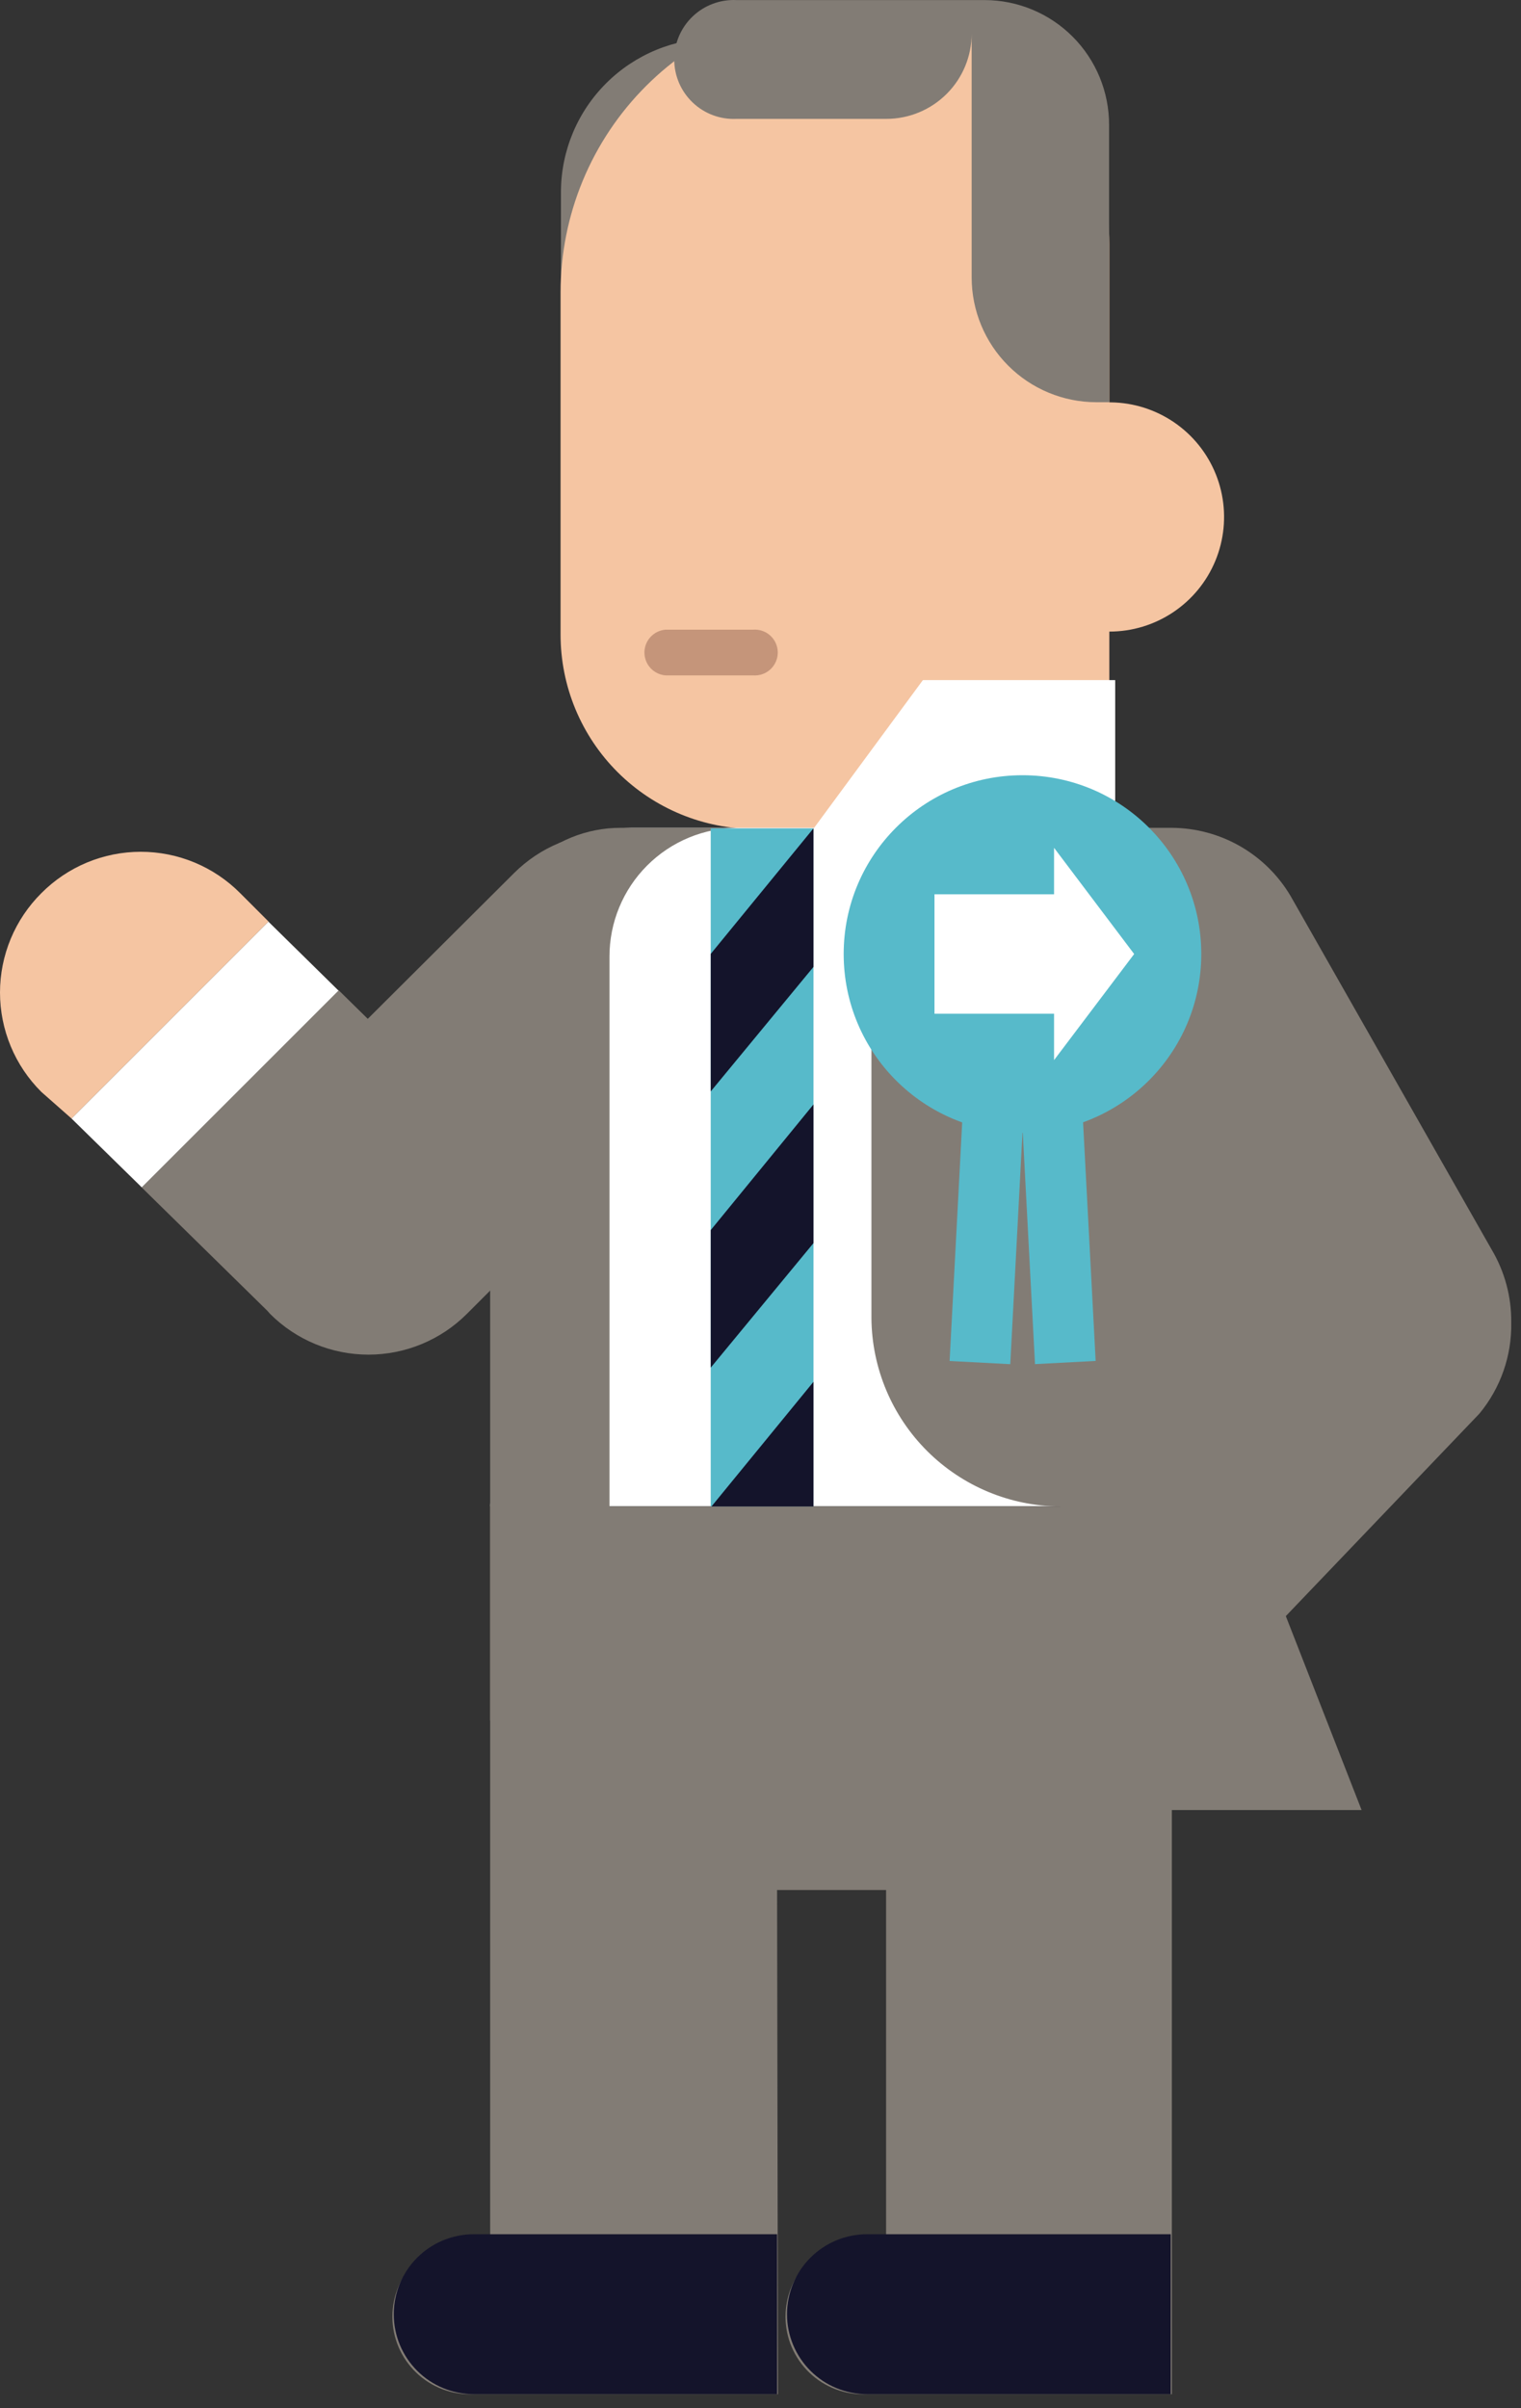<svg width="108" height="171" viewBox="0 0 108 171" fill="none" xmlns="http://www.w3.org/2000/svg">
<rect x="0" y="0" width="108" height="171" fill="#333333" stroke="none"/>
<path d="M50.764 2.717C51.316 2.717 51.845 2.936 52.235 3.326C52.625 3.716 52.844 4.245 52.844 4.797V20.278C52.844 23.177 51.692 25.958 49.642 28.009C47.592 30.059 44.811 31.21 41.911 31.21V31.21C41.36 31.21 40.831 30.991 40.441 30.601C40.051 30.211 39.831 29.682 39.831 29.131V13.568C39.853 10.683 41.014 7.923 43.062 5.891C45.11 3.858 47.879 2.717 50.764 2.717V2.717Z" fill="#827C75"/>
<path d="M78.769 58.863H53.631C51.816 58.866 50.019 58.512 48.342 57.82C46.664 57.128 45.14 56.112 43.856 54.831C42.571 53.549 41.553 52.026 40.857 50.351C40.162 48.675 39.804 46.878 39.804 45.064V20.748C39.804 18.028 40.341 15.334 41.383 12.821C42.425 10.308 43.952 8.025 45.877 6.102C47.801 4.18 50.086 2.656 52.601 1.617C55.115 0.579 57.81 0.046 60.53 0.05H61.507C63.773 0.047 66.017 0.491 68.111 1.357C70.206 2.223 72.109 3.492 73.712 5.094C75.315 6.695 76.587 8.597 77.455 10.691C78.322 12.784 78.769 15.028 78.769 17.294V58.863Z" fill="#F5C5A2"/>
<path d="M70.64 36.708C70.64 35.099 71.117 33.525 72.011 32.187C72.906 30.849 74.177 29.805 75.664 29.19C77.151 28.574 78.787 28.412 80.366 28.726C81.944 29.041 83.394 29.816 84.533 30.954C85.671 32.092 86.446 33.542 86.76 35.121C87.074 36.699 86.913 38.336 86.297 39.823C85.681 41.31 84.638 42.581 83.299 43.475C81.961 44.37 80.388 44.847 78.778 44.847C76.62 44.847 74.549 43.989 73.023 42.463C71.497 40.937 70.64 38.867 70.64 36.708Z" fill="#F5C5A2"/>
<path d="M69.916 0.005H66.227H52.292C51.722 -0.022 51.152 0.068 50.617 0.268C50.082 0.468 49.594 0.774 49.181 1.169C48.768 1.563 48.439 2.037 48.214 2.562C47.99 3.087 47.874 3.652 47.874 4.223C47.874 4.794 47.99 5.359 48.214 5.884C48.439 6.409 48.768 6.883 49.181 7.277C49.594 7.672 50.082 7.978 50.617 8.178C51.152 8.378 51.722 8.468 52.292 8.441H62.935C64.542 8.441 66.083 7.803 67.219 6.667C68.356 5.531 68.994 3.99 68.994 2.383V19.708C68.996 22.055 69.93 24.306 71.59 25.965C73.249 27.625 75.499 28.559 77.847 28.561H78.751V8.875C78.753 7.713 78.527 6.561 78.084 5.486C77.641 4.411 76.991 3.434 76.171 2.61C75.35 1.786 74.376 1.132 73.303 0.685C72.23 0.238 71.079 0.007 69.916 0.005V0.005Z" fill="#827C75"/>
<path d="M53.477 44.711H47.264C46.855 44.742 46.472 44.926 46.193 45.227C45.913 45.528 45.758 45.923 45.758 46.334C45.758 46.745 45.913 47.14 46.193 47.441C46.472 47.742 46.855 47.927 47.264 47.957H53.477C53.7 47.974 53.925 47.944 54.136 47.87C54.347 47.796 54.541 47.68 54.705 47.527C54.869 47.375 55 47.19 55.09 46.985C55.179 46.78 55.226 46.558 55.226 46.334C55.226 46.11 55.179 45.889 55.09 45.683C55 45.478 54.869 45.294 54.705 45.141C54.541 44.989 54.347 44.872 54.136 44.798C53.925 44.724 53.7 44.694 53.477 44.711Z" fill="#C5957A"/>
<path d="M89.159 109.275L96.682 128.527H78.615V109.565L89.159 109.275Z" fill="#827C75"/>
<path d="M2.938 63.42C3.862 62.489 4.962 61.751 6.173 61.246C7.384 60.742 8.683 60.483 9.995 60.483C11.307 60.483 12.607 60.742 13.818 61.246C15.029 61.751 16.129 62.489 17.053 63.42L19.07 65.437L5.081 79.426L2.938 77.536C2.007 76.611 1.268 75.512 0.764 74.3C0.26 73.089 0 71.79 0 70.478C0 69.166 0.26 67.867 0.764 66.656C1.268 65.445 2.007 64.345 2.938 63.42V63.42Z" fill="#F5C5A2"/>
<path d="M50.466 62.001C48.612 60.149 46.1 59.109 43.48 59.109C40.861 59.109 38.348 60.149 36.495 62.001L26.114 72.345L24.034 70.302L10.054 84.309L18.988 93.08L19.178 93.297C21.031 95.149 23.544 96.189 26.164 96.189C28.783 96.189 31.296 95.149 33.149 93.297L50.484 75.962C52.33 74.107 53.365 71.595 53.362 68.978C53.358 66.36 52.317 63.851 50.466 62.001V62.001Z" fill="#827C75"/>
<path d="M34.804 106.969V159.001H33.592C32.851 158.971 32.111 159.091 31.417 159.354C30.723 159.617 30.09 160.017 29.555 160.531C29.02 161.045 28.594 161.662 28.303 162.344C28.012 163.027 27.862 163.761 27.862 164.503C27.862 165.245 28.012 165.979 28.303 166.662C28.594 167.344 29.02 167.961 29.555 168.475C30.09 168.989 30.723 169.39 31.417 169.652C32.111 169.915 32.851 170.036 33.592 170.005H55.24L55.177 134.206H62.917V159.001H61.507C60.765 158.971 60.026 159.091 59.332 159.354C58.638 159.617 58.004 160.017 57.469 160.531C56.934 161.045 56.508 161.662 56.217 162.344C55.926 163.027 55.777 163.761 55.777 164.503C55.777 165.245 55.926 165.979 56.217 166.662C56.508 167.344 56.934 167.961 57.469 168.475C58.004 168.989 58.638 169.39 59.332 169.652C60.026 169.915 60.765 170.036 61.507 170.005H83.209V106.969H34.804Z" fill="#827C75"/>
<path d="M44.832 58.781H57.808L65.531 48.292H79.185V61.856H79.773V99.618C78.706 100.359 76.825 102.457 75.251 106.951H34.804L37.092 68.728C37.092 63.23 39.38 58.781 44.832 58.781Z" fill="white"/>
<path d="M19.061 65.446L24.034 70.338L10.063 84.309L5.081 79.426L19.061 65.446Z" fill="white"/>
<path d="M107.307 93.903C107.326 92.077 106.841 90.281 105.906 88.712L91.637 63.619C90.769 62.154 89.537 60.938 88.06 60.09C86.583 59.243 84.912 58.792 83.209 58.781H71.752C69.146 58.776 66.644 59.804 64.793 61.639C62.943 63.475 61.894 65.968 61.877 68.574C61.877 68.574 61.877 68.674 61.877 68.719V93.622C61.911 97.161 63.335 100.545 65.843 103.043C68.35 105.54 71.74 106.95 75.279 106.969C75.279 106.969 76.445 109.827 79.031 115.397L78.064 117.486C82.269 120.958 83.86 123.11 87.332 118.906L105.047 100.377C106.551 98.559 107.353 96.262 107.307 93.903V93.903Z" fill="#827C75"/>
<path d="M43.277 122.188V67.932C43.275 66.731 43.509 65.542 43.967 64.432C44.425 63.322 45.097 62.313 45.946 61.463C46.794 60.613 47.801 59.938 48.911 59.478C50.02 59.018 51.209 58.781 52.41 58.781H44.082C41.645 58.776 39.304 59.732 37.567 61.442C35.83 63.152 34.837 65.477 34.804 67.914V122.17L43.277 122.188Z" fill="#827C75"/>
<path d="M72.602 80.439C79.614 80.439 85.298 74.754 85.298 67.743C85.298 60.731 79.614 55.047 72.602 55.047C65.59 55.047 59.906 60.731 59.906 67.743C59.906 74.754 65.59 80.439 72.602 80.439Z" fill="#57BACA"/>
<path d="M72.695 78.662L68.388 78.435L67.428 96.64L71.735 96.867L72.695 78.662Z" fill="#57BACA"/>
<path d="M73.491 96.863L77.798 96.636L76.838 78.431L72.53 78.658L73.491 96.863Z" fill="#57BACA"/>
<path d="M80.532 67.743L74.844 60.201V63.502H66.353V71.984H74.844V75.275L80.532 67.743Z" fill="white"/>
<path d="M57.763 58.818H50.466V106.969H57.763V58.818Z" fill="#57BACA"/>
<path d="M50.466 77.5L57.763 68.656V58.818L50.466 67.734V77.5Z" fill="#14142B"/>
<path d="M50.466 97.113L57.763 88.269V78.422L50.466 87.347V97.113Z" fill="#14142B"/>
<path d="M50.52 106.969H57.763V98.117L50.52 106.969Z" fill="#14142B"/>
<path d="M83.128 158.648H61.561C60.055 158.648 58.611 159.246 57.546 160.311C56.481 161.376 55.882 162.821 55.882 164.327C55.882 165.833 56.481 167.277 57.546 168.342C58.611 169.407 60.055 170.005 61.561 170.005H83.128V166.533V158.648Z" fill="#14142B"/>
<path d="M55.177 158.648H33.637C32.131 158.648 30.687 159.246 29.622 160.311C28.557 161.376 27.959 162.821 27.959 164.327C27.959 165.833 28.557 167.277 29.622 168.342C30.687 169.407 32.131 170.005 33.637 170.005H55.177V166.533V158.648Z" fill="#14142B"/>
</svg>
